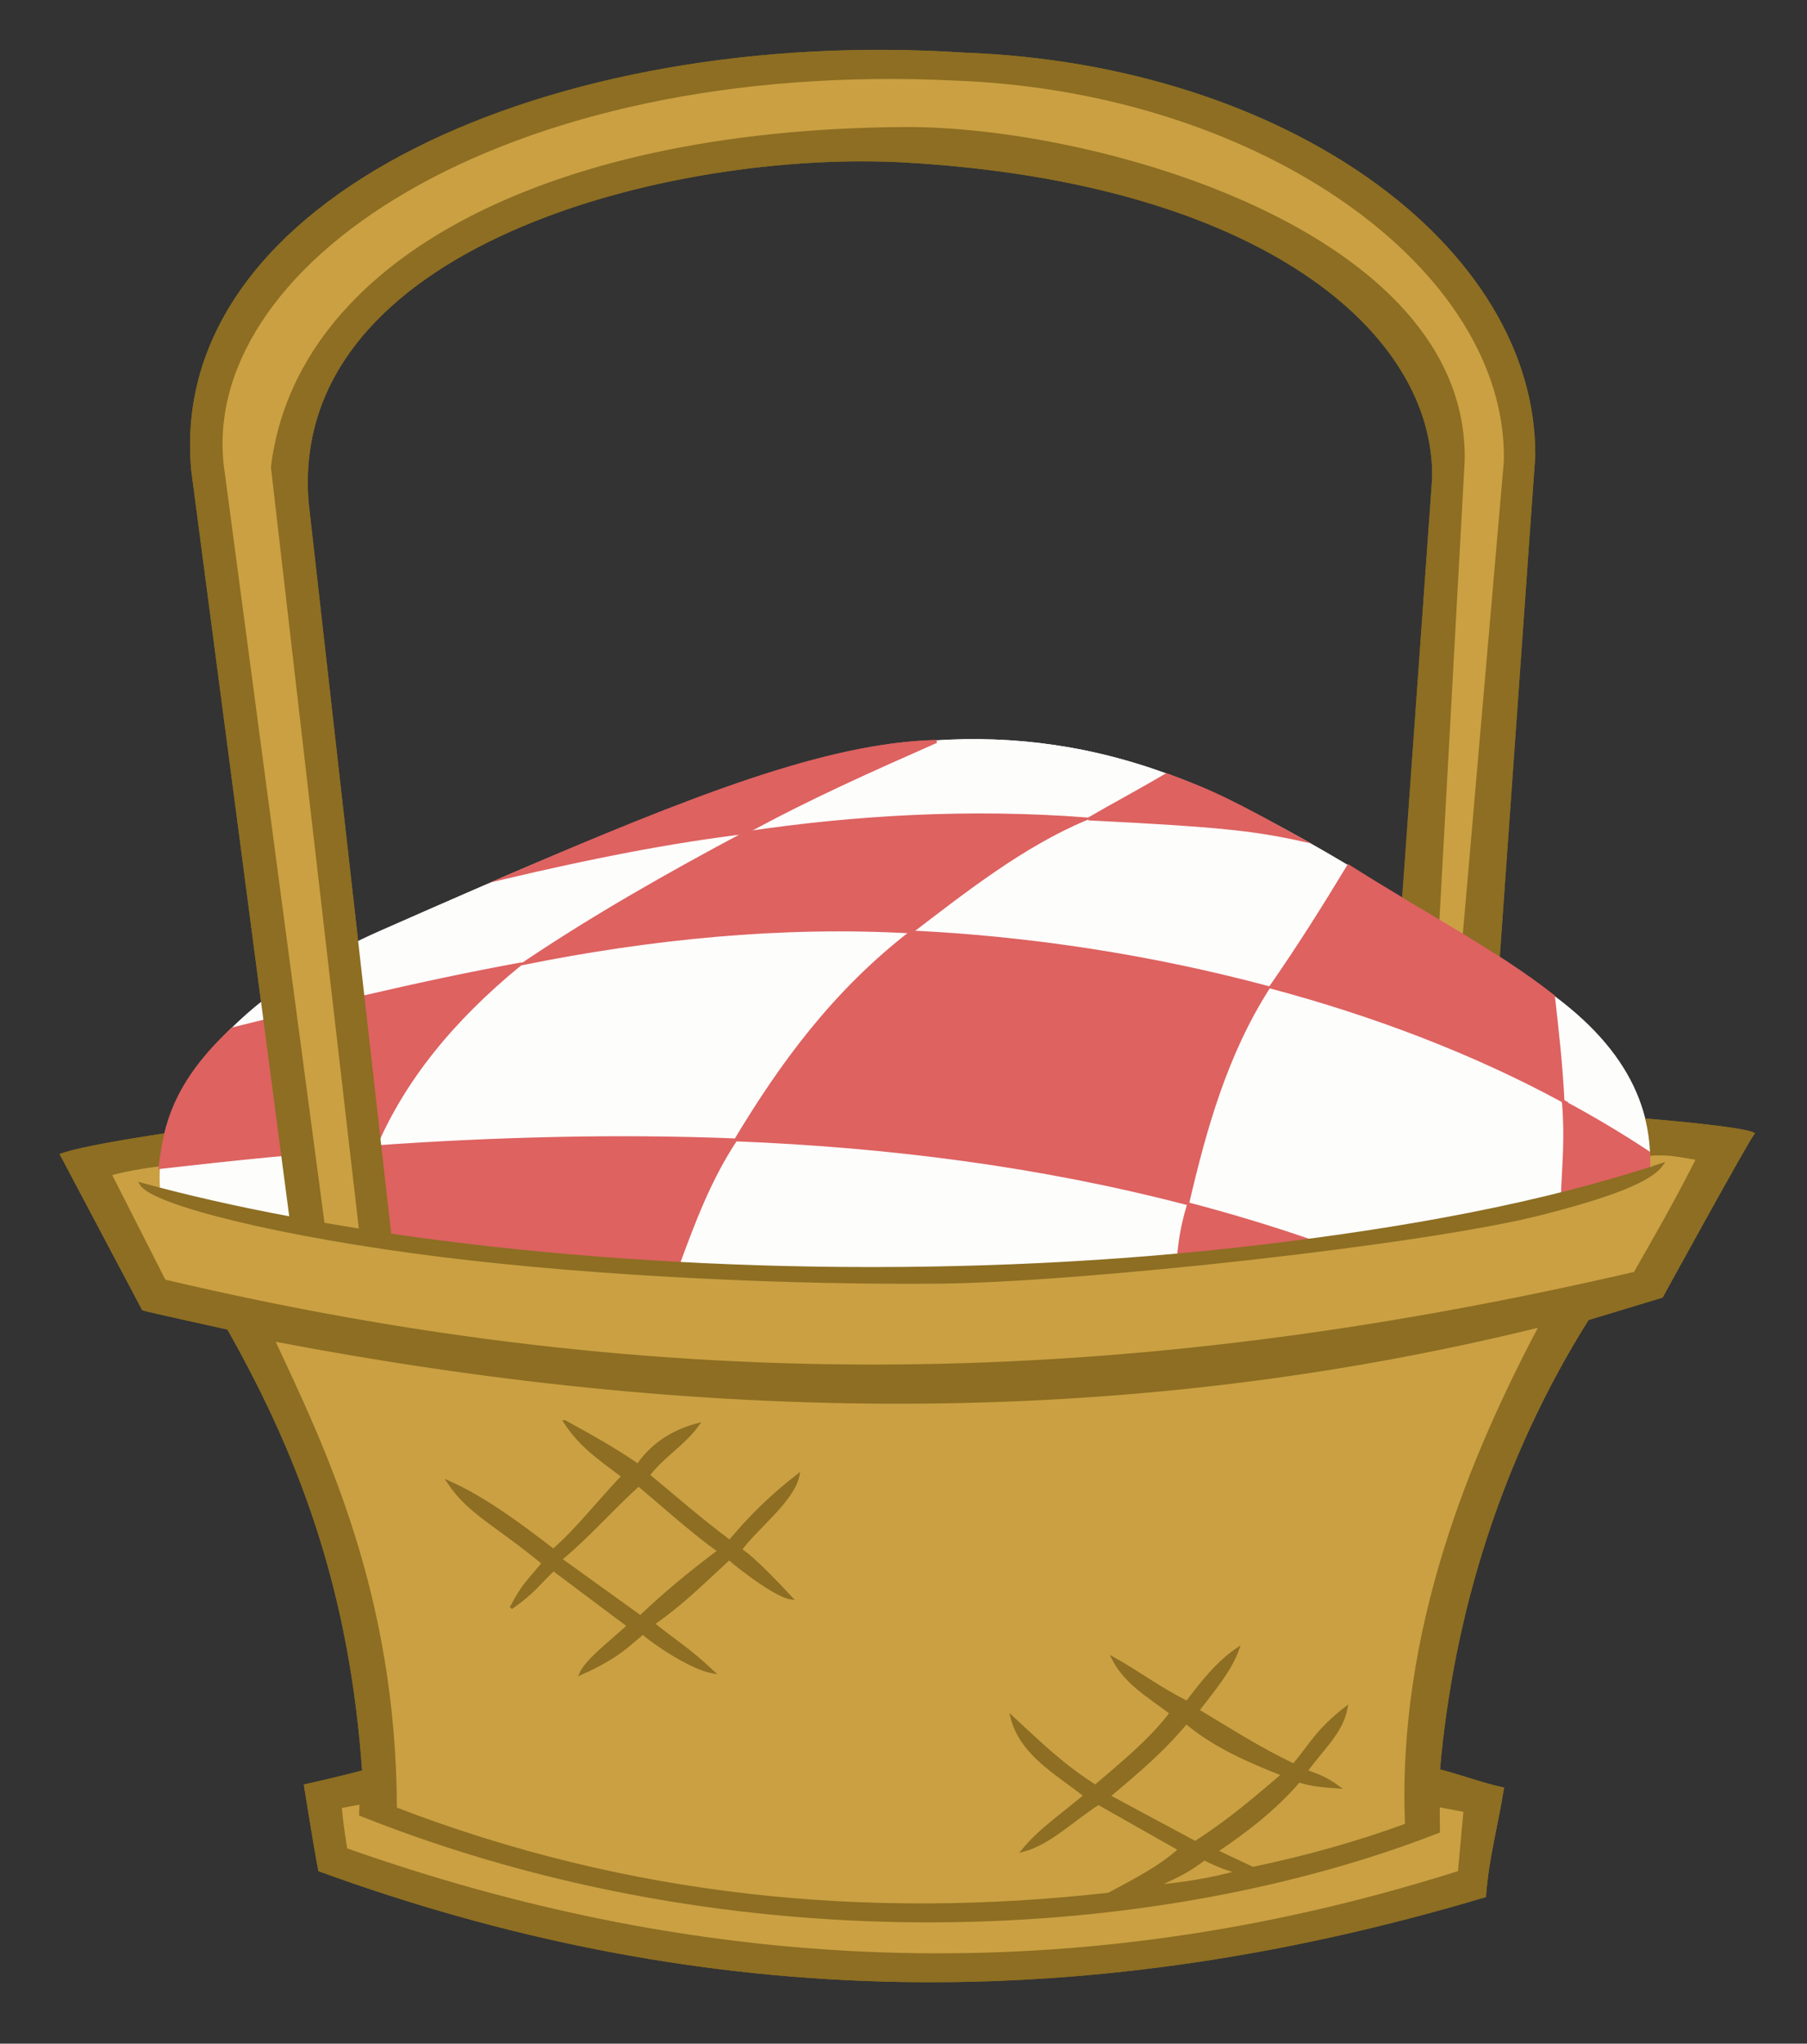 <?xml version="1.0" encoding="UTF-8" standalone="no"?>
<!-- Created with Inkscape (http://www.inkscape.org/) -->

<svg
   xmlns:dc="http://purl.org/dc/elements/1.1/"
   xmlns:cc="http://creativecommons.org/ns#"
   xmlns:rdf="http://www.w3.org/1999/02/22-rdf-syntax-ns#"
   xmlns:svg="http://www.w3.org/2000/svg"
   xmlns="http://www.w3.org/2000/svg"
   xmlns:sodipodi="http://sodipodi.sourceforge.net/DTD/sodipodi-0.dtd"
   xmlns:inkscape="http://www.inkscape.org/namespaces/inkscape"
   width="320.204"
   height="362.03"
   id="svg4692"
   version="1.1"
   inkscape:version="0.48.2 r9819"
   sodipodi:docname="Picnic Basket Season 2 Episode 3.svg">
  <rect width="100%" height="100%" fill="#333333" stroke="none"/>
  <defs
     id="defs4694" />
  <sodipodi:namedview
     id="base"
     pagecolor="#0000ab"
     bordercolor="#000000"
     borderopacity="0.396"
     inkscape:pageopacity="0"
     inkscape:pageshadow="0"
     inkscape:zoom="0.98994949"
     inkscape:cx="46.21807"
     inkscape:cy="185.8018"
     inkscape:document-units="px"
     inkscape:current-layer="g2992"
     showgrid="false"
     inkscape:window-width="1366"
     inkscape:window-height="706"
     inkscape:window-x="-8"
     inkscape:window-y="-8"
     inkscape:window-maximized="1"
     fit-margin-top="10"
     fit-margin-left="10"
     fit-margin-right="10"
     fit-margin-bottom="10"
     borderlayer="true" />
  <g
     inkscape:label="Layer 1"
     inkscape:groupmode="layer"
     id="layer1"
     transform="translate(-150.477,-463.387)">
    <g
       style="display:inline"
       id="g4661"
       transform="matrix(0.51,0,0,0.51,-490.052,1881.939)"
       inkscape:export-xdpi="359.77469"
       inkscape:export-ydpi="359.77469">
      <path
         sodipodi:nodetypes="ccccccccccscccccccccccccccc"
         inkscape:connector-curvature="0"
         id="path4628"
         d="m 1287.94,-2376.614 23.021,45.145 32.887,7.773 c 24.526,55.054 41.21,103.906 43.278,162.329 l -17.866,5.934 3.588,19.491 c 115.221,37.88 222.8,52.569 394.044,9.268 l 3.588,-29.299 -21.227,-4.784 c 8.866,-58.09 22.486,-114.93 52.619,-167.424 0,0 27.206,-7.175 27.505,-7.175 0.299,0 25.114,-47.836 25.114,-47.836 l -27.505,-0.897 -2.093,11.062 c -146.656,39.41 -292.54,44.608 -438.591,20.629 l -29,-268.476 c 19.797,-72.661 89.029,-110.01 209.28,-110.918 125.341,8.722 173.515,49.693 192.538,102.846 l -10.379,164.607 20.295,13.53 14.376,-176.117 c -10.921,-71.555 -65.265,-121.679 -198.72,-132.762 -124.312,7.057 -241.626,21.314 -257.914,139.527 l 34.67,264.679 -46.706,-10.818 1.845,-15.396 z"
         style="fill:#caa043;fill-opacity:1;stroke:#caa043;stroke-width:1;stroke-linecap:butt;stroke-linejoin:miter;stroke-miterlimit:6;stroke-opacity:1;stroke-dasharray:none;display:inline" />
      <path
         inkscape:connector-curvature="0"
         id="path4590"
         d="m 1827.871,-2392.455 1.219,11.969 c 5.832,-0.636 10.926,0.476 16.719,1.469 -7.815,15.414 -14.767,27.445 -21.812,39.781 -178.005,41.294 -337.082,43.679 -510.938,2.688 l -18.844,-37.062 c 3.895,-1.226 12.14,-2.72 17.938,-3.312 l 3.281,-10.75 c -14.849,2.292 -30.401,4.754 -38.094,7.312 0,0 27.939,52.758 28.375,53.594 0.555,0.281 29.562,6.656 29.562,6.656 27.272,48.14 42.801,94.609 47,153.969 -6.677,1.863 -20.219,4.906 -20.219,4.906 0,0 3.349,21.077 4.938,29.312 126.95,46.286 258.632,52.635 404.781,9 0.937,-13.009 4.108,-24.225 6.188,-37.25 -7.103,-1.575 -14.448,-4.342 -22.219,-6.344 4.728,-54.4 21.477,-108.602 51.812,-156.875 l 25.719,-7.781 c 0,0 28.946,-52.746 31.688,-56.5 -4.018,-1.992 -33.272,-4.462 -37.094,-4.781 z m -36.625,71.438 c -23.736,44.704 -49.435,105.835 -46.625,173.406 -17.789,6.526 -35.586,11.356 -53.375,15.094 l -12.688,-5.969 c 10.352,-7.023 20.31,-14.587 28.688,-24.375 4.534,1.476 9.059,1.784 13.594,2.094 -4.485,-3.289 -7.297,-4.064 -11.062,-5.531 5.103,-7.282 12.302,-13.318 13.906,-21.969 -10.209,7.925 -12.344,12.961 -18.219,19.875 -12.251,-5.827 -22.721,-12.637 -33.344,-18.969 5.35,-7.006 11.322,-13.983 13.906,-21.375 -7.18,4.878 -12.42,11.709 -17.656,18.531 -9.54,-4.701 -16.671,-10.269 -25.688,-15.25 4.412,8.566 12.031,12.83 20.156,19 -7.587,9.96 -17.821,18.086 -26.312,25.406 -11.361,-7.181 -18.984,-14.702 -29,-23.938 3.289,12.812 15.4,19.282 25.438,27.219 -7.401,6.238 -15.922,12.045 -21.531,19 9.063,-2.347 17.449,-10.764 26.156,-16.313 l 28.25,16 c -6.896,6.313 -15.918,10.791 -24.656,15.531 -84.107,9.424 -166.923,1.431 -247.844,-29.719 -0.197,-74.493 -24.974,-125.43 -42.469,-162.813 146.409,27.97 292.504,31.474 440.375,-4.937 z m -339.062,33.344 c 5.574,8.566 12.062,12.799 20.188,18.969 -9.065,9.467 -15.738,18.385 -24.188,25.719 -10.515,-8.132 -23.642,-18.046 -36.406,-23.688 7.2,10.803 16.421,14.511 32.906,28.156 -5.338,6.561 -6.787,7.197 -11.156,15.5 8.428,-5.835 9.954,-8.97 14.75,-13.25 l 26.031,19.5 c -6.896,6.313 -14.46,11.974 -16.531,16.562 13.764,-6.129 17.129,-10.659 21.562,-14.031 2.764,2.641 16.252,12.075 24.281,13.531 -7.991,-7.64 -13.948,-11.245 -20.719,-16.75 10.13,-7.118 16.447,-13.533 26.375,-22.656 4.217,3.696 16.574,13.092 21.531,13.719 -3.635,-3.91 -13.607,-14.524 -17.625,-16.75 5.103,-7.282 18.427,-17.225 20.031,-25.875 -10.209,7.925 -17.315,15.284 -23.719,22.937 -11.194,-8.364 -18.293,-14.766 -28.281,-23 5.35,-7.006 12.066,-10.487 17.188,-17.562 -8.66,2.236 -15.894,6.954 -20.812,14.094 -9.223,-6.286 -16.389,-10.144 -25.406,-15.125 z m 25.625,21.938 c 8.1,6.791 18.024,15.813 27.938,22.969 -10.164,7.729 -17.206,13.402 -27.312,22.875 l -27.75,-19.969 c 10.232,-8.534 17.786,-17.399 27.125,-25.875 z m 190.281,82.562 c 10.062,8.43 21.911,13.423 33.625,18.094 -9.323,7.909 -18.229,15.762 -30.5,23.594 l -30.031,-16.125 c 10.286,-8.521 19.542,-16.593 26.906,-25.562 z m -286.719,27.938 -0.156,4.031 c 131.562,52.41 276.544,44.152 374.531,5.906 l -0.062,-9.031 9.25,1.781 -1.938,21.375 c -123.523,39.182 -252.04,39.77 -386.875,-7.906 -0.774,-4.833 -1.57,-9.979 -1.938,-14.812 0,0 7.038,-1.344 7.188,-1.344 z m 293,19.438 c 3.292,1.584 6.642,3.292 11.812,4.5 -8.711,2.477 -19.618,4.317 -28.719,4.938 9.211,-4.074 12.472,-6.065 16.906,-9.438 z"
         style="fill:#8d6e22;fill-opacity:1;stroke:#8d6e22;stroke-width:1;stroke-linecap:butt;stroke-linejoin:miter;stroke-miterlimit:4;stroke-opacity:1;stroke-dasharray:none;display:inline" />
      <path
         sodipodi:nodetypes="csccscc"
         inkscape:connector-curvature="0"
         id="path4630"
         d="m 1828.756,-2375.777 c 0.929,-23.75 -10.831,-46.444 -44.606,-67.118 -32.887,-20.13 -62.223,-41.186 -103.063,-60.931 -57.821,-27.944 -112.979,-24.74 -167.723,-5.232 -42.537,15.095 -80.42,31.673 -125.269,51.423 -35.139,15.474 -78.541,46.761 -76.088,88.57 179.228,48.141 400.377,35.823 516.749,-6.712 z"
         style="fill:#fdfdfc;fill-opacity:1;stroke:#fdfdfc;stroke-width:1;stroke-linecap:butt;stroke-linejoin:miter;stroke-miterlimit:6;stroke-opacity:1;stroke-dasharray:none;display:inline" />
      <path
         style="fill:#dd6260;fill-opacity:1;stroke:#dd6260;stroke-width:1;stroke-linecap:butt;stroke-linejoin:miter;stroke-miterlimit:6;stroke-opacity:1;stroke-dasharray:none"
         d="m 1696.699,-2438.446 c -40.72,-10.906 -83.201,-17.387 -124.125,-19.311 -26.915,20.782 -45.18,45.89 -61.017,72.212 53.635,2.135 106.226,8.896 157.03,22.171 6.098,-26.214 13.357,-52.006 28.113,-75.071 z m -259.883,-8.192 c -37.706,6.901 -72.151,15.623 -100.002,22.502 -20.27,18.849 -23.562,33.652 -25.292,48.183 24.759,-2.846 50.125,-5.434 74.763,-7.17 9.766,-22.88 26.41,-43.815 50.531,-63.514 z m 361.992,79.919 c 12.399,-2.836 23.677,-5.604 30.128,-7.632 -0.121,-3.065 -0.069,-3.959 -0.137,-6.741 -9.24,-6.13 -19.554,-12.276 -29.665,-17.688 1.087,12.48 0.057,21.785 -0.326,32.06 z"
         id="path4638"
         inkscape:connector-curvature="0"
         sodipodi:nodetypes="ccccccccccccccc" />
      <path
         sodipodi:nodetypes="ccccccccc"
         inkscape:connector-curvature="0"
         id="path4636"
         d="m 1668.94,-2363.282 c 13.854,3.629 27.575,7.743 41.148,12.38 -14.067,2.878 -29.106,5.141 -44.814,6.865 0.639,-5.959 1.105,-10.723 3.666,-19.245 z m -283.271,-19.799 c 42.36,-3.003 84.441,-4.115 125.9,-2.464 -9.258,14.078 -14.62,28.713 -20.031,43.342 -42.757,-2.72 -83.029,-7.214 -115.716,-12.183 1.6,-9.565 2.788,-19.13 9.847,-28.695 z"
         style="fill:#dd6260;fill-opacity:1;stroke:#dd6260;stroke-width:1;stroke-linecap:butt;stroke-linejoin:miter;stroke-miterlimit:6;stroke-opacity:1;stroke-dasharray:none" />
      <path
         style="fill:#dd6260;fill-opacity:1;stroke:#dd6260;stroke-width:1;stroke-linecap:butt;stroke-linejoin:miter;stroke-miterlimit:12;stroke-opacity:1;stroke-dasharray:none"
         d="m 1634.164,-2497.018 c 42.722,2.147 56.462,3.374 73.981,7.244 -23.001,-12.759 -30.872,-16.761 -46.935,-22.599 -11.336,6.669 -18.21,10.196 -27.046,15.355 z m -52.812,-26.919 c -38.089,0.836 -85.49,19.606 -149.704,47.212 29.451,-6.916 56.37,-12.32 83.526,-15.604 21.551,-11.865 44.07,-21.835 66.177,-31.608 z"
         id="path4642"
         inkscape:connector-curvature="0"
         sodipodi:nodetypes="cccccccc" />
      <path
         inkscape:connector-curvature="0"
         id="path4659"
         d="m 1385.124,-2353.368 -20.718,-2.96 -10.993,-88.79 21.14,-9.725 z"
         style="fill:#caa043;fill-opacity:1;fill-rule:nonzero;stroke:#caa043;stroke-width:1;stroke-linecap:butt;stroke-linejoin:miter;stroke-miterlimit:12;stroke-opacity:1;stroke-dasharray:none" />
      <path
         sodipodi:nodetypes="cscszscccccccccccccsccccscc"
         inkscape:connector-curvature="0"
         id="path4626"
         d="m 1391.404,-2352.534 c 91.382,13.424 202.08,15.975 303.049,3.887 49.64,-5.943 97.037,-14.388 138.848,-28.293 -3.958,5.692 -18.601,11.069 -41.759,16.984 -40.632,10.378 -160.055,23.395 -209.414,23.848 -49.36,0.453 -116.797,-2.299 -172.825,-9.256 -55.733,-6.92 -100.175,-18.027 -104.302,-24.81 16.103,4.396 33.523,8.351 52.013,11.781 l -34.116,-259.653 c -8.985,-94.934 125.91,-154.063 268.309,-144.637 110.99,4.084 198.011,66.688 197.674,139.506 l -12.447,175.524 -11.839,-8.033 14.376,-165.645 c 1.242,-66.995 -84.552,-128.296 -190.053,-132.611 -159.801,-8.01 -266.376,65.35 -255.377,136.743 l 34.687,260.881 c 4.272,0.744 8.594,1.463 12.963,2.157 l -30.616,-265.066 c 8.497,-69.93 92.532,-116.8 219.528,-117.627 65.93,-0.429 195.657,35.815 194.248,115.385 l -8.82,160.249 -11.959,-7.474 10.464,-146.496 c 1.047,-50.66 -59.122,-103.166 -183.269,-110.32 -80.742,-4.653 -215.545,28.493 -208.084,118.692 z"
         style="fill:#8d6e22;fill-opacity:1;stroke:#8d6e22;stroke-width:1;stroke-linecap:butt;stroke-linejoin:miter;stroke-miterlimit:6;stroke-opacity:1;stroke-dasharray:none;display:inline" />
      <path
         sodipodi:nodetypes="cccccccccc"
         inkscape:connector-curvature="0"
         id="path4640"
         d="m 1799.018,-2399.034 c -30.972,-16.805 -65.544,-29.968 -101.615,-39.585 9.586,-13.737 18.24,-27.51 27.035,-42.037 26.02,16.541 51.28,29.542 71.274,45.293 1.362,12.11 2.722,24.219 3.305,36.329 z m -226.443,-58.723 c 18.279,-13.955 38.758,-30.146 60.766,-39.302 -40.292,-3.03 -79.64,-0.865 -118.339,4.869 -26.642,14.165 -52.678,28.936 -77.072,45.349 43.984,-8.861 89.763,-13.499 134.644,-10.915 z"
         style="fill:#dd6260;fill-opacity:1;stroke:#dd6260;stroke-width:1;stroke-linecap:butt;stroke-linejoin:miter;stroke-miterlimit:6;stroke-opacity:1;stroke-dasharray:none" />
    </g>
    <g
       inkscape:export-ydpi="359.77469"
       inkscape:export-xdpi="359.77469"
       transform="matrix(0.51,0,0,0.51,-489.981,1881.001)"
       id="g2992"
       style="display:inline">
      <path
         style="fill:#caa043;fill-opacity:1;stroke:#caa043;stroke-width:1;stroke-linecap:butt;stroke-linejoin:miter;stroke-miterlimit:6;stroke-opacity:1;stroke-dasharray:none;display:inline"
         d="m 1287.801,-2374.772 23.021,45.145 32.887,7.773 c 24.526,55.054 41.21,103.906 43.278,162.329 l -17.866,5.934 3.588,19.491 c 115.221,37.88 222.8,52.569 394.044,9.268 l 3.588,-29.299 -21.227,-4.784 c 8.866,-58.09 22.486,-114.93 52.619,-167.424 0,0 27.206,-7.175 27.505,-7.175 0.299,0 25.114,-47.836 25.114,-47.836 l -27.505,-0.897 -2.093,11.062 c -146.656,39.41 -292.54,44.608 -438.591,20.629 l -29,-268.476 c 19.797,-72.661 89.029,-110.01 209.28,-110.918 125.341,8.722 173.515,49.693 192.538,102.846 l -10.379,164.607 20.295,13.53 14.376,-176.117 c -10.921,-71.555 -65.265,-121.679 -198.72,-132.762 -124.312,7.057 -241.626,21.314 -257.914,139.527 l 34.67,264.679 -46.706,-10.818 1.845,-15.396 z"
         id="path2994"
         inkscape:connector-curvature="0"
         sodipodi:nodetypes="ccccccccccscccccccccccccccc" />
      <path
         style="fill:#8d6e22;fill-opacity:1;stroke:#8d6e22;stroke-width:1;stroke-linecap:butt;stroke-linejoin:miter;stroke-miterlimit:4;stroke-opacity:1;stroke-dasharray:none;display:inline"
         d="m 1827.732,-2390.613 1.219,11.969 c 5.832,-0.636 10.926,0.476 16.719,1.469 -7.815,15.414 -14.767,27.445 -21.812,39.781 -178.005,41.294 -337.082,43.679 -510.938,2.688 l -18.844,-37.062 c 3.895,-1.226 12.14,-2.72 17.938,-3.312 l 3.281,-10.75 c -14.849,2.292 -30.401,4.754 -38.094,7.312 0,0 27.939,52.758 28.375,53.594 0.555,0.281 29.562,6.656 29.562,6.656 27.272,48.14 42.801,94.609 47,153.969 -6.677,1.863 -20.219,4.906 -20.219,4.906 0,0 3.349,21.077 4.938,29.312 126.95,46.286 258.632,52.635 404.781,9 0.937,-13.009 4.108,-24.225 6.188,-37.25 -7.103,-1.575 -14.448,-4.342 -22.219,-6.344 4.728,-54.4 21.477,-108.602 51.812,-156.875 l 25.719,-7.781 c 0,0 28.946,-52.746 31.688,-56.5 -4.018,-1.992 -33.272,-4.462 -37.094,-4.781 z m -36.625,71.438 c -23.736,44.704 -49.435,105.835 -46.625,173.406 -17.789,6.526 -35.586,11.356 -53.375,15.094 l -12.688,-5.969 c 10.352,-7.023 20.31,-14.587 28.688,-24.375 4.534,1.476 9.059,1.784 13.594,2.094 -4.485,-3.289 -7.297,-4.064 -11.062,-5.531 5.103,-7.282 12.302,-13.318 13.906,-21.969 -10.209,7.925 -12.344,12.961 -18.219,19.875 -12.251,-5.827 -22.721,-12.637 -33.344,-18.969 5.35,-7.006 11.322,-13.983 13.906,-21.375 -7.18,4.878 -12.42,11.709 -17.656,18.531 -9.54,-4.701 -16.671,-10.269 -25.688,-15.25 4.412,8.566 12.031,12.83 20.156,19 -7.587,9.96 -17.821,18.086 -26.312,25.406 -11.361,-7.181 -18.984,-14.702 -29,-23.938 3.289,12.812 15.4,19.282 25.438,27.219 -7.401,6.238 -15.922,12.045 -21.531,19 9.063,-2.347 17.449,-10.764 26.156,-16.313 l 28.25,16 c -6.896,6.313 -15.918,10.791 -24.656,15.531 -84.107,9.424 -166.923,1.431 -247.844,-29.719 -0.197,-74.493 -24.974,-125.43 -42.469,-162.813 146.409,27.97 292.504,31.474 440.375,-4.937 z m -339.062,33.344 c 5.574,8.566 12.062,12.799 20.188,18.969 -9.065,9.467 -15.738,18.385 -24.188,25.719 -10.515,-8.132 -23.642,-18.046 -36.406,-23.688 7.2,10.803 16.421,14.511 32.906,28.156 -5.338,6.561 -6.787,7.197 -11.156,15.5 8.428,-5.835 9.954,-8.97 14.75,-13.25 l 26.031,19.5 c -6.896,6.313 -14.46,11.974 -16.531,16.562 13.764,-6.129 17.129,-10.659 21.562,-14.031 2.764,2.641 16.252,12.075 24.281,13.531 -7.991,-7.64 -13.948,-11.245 -20.719,-16.75 10.13,-7.118 16.447,-13.533 26.375,-22.656 4.217,3.696 16.574,13.092 21.531,13.719 -3.635,-3.91 -13.607,-14.524 -17.625,-16.75 5.103,-7.282 18.427,-17.225 20.031,-25.875 -10.209,7.925 -17.315,15.284 -23.719,22.937 -11.194,-8.364 -18.293,-14.766 -28.281,-23 5.35,-7.006 12.066,-10.487 17.188,-17.562 -8.66,2.236 -15.894,6.954 -20.812,14.094 -9.223,-6.286 -16.389,-10.144 -25.406,-15.125 z m 25.625,21.938 c 8.1,6.791 18.024,15.813 27.938,22.969 -10.164,7.729 -17.206,13.402 -27.312,22.875 l -27.75,-19.969 c 10.232,-8.534 17.786,-17.399 27.125,-25.875 z m 190.281,82.562 c 10.062,8.43 21.911,13.423 33.625,18.094 -9.323,7.909 -18.229,15.762 -30.5,23.594 l -30.031,-16.125 c 10.286,-8.521 19.542,-16.593 26.906,-25.562 z m -286.719,27.938 -0.156,4.031 c 131.562,52.41 276.544,44.152 374.531,5.906 l -0.062,-9.031 9.25,1.781 -1.938,21.375 c -123.523,39.182 -252.04,39.77 -386.875,-7.906 -0.774,-4.833 -1.57,-9.979 -1.938,-14.812 0,0 7.038,-1.344 7.188,-1.344 z m 293,19.438 c 3.292,1.584 6.642,3.292 11.812,4.5 -8.711,2.477 -19.618,4.317 -28.719,4.938 9.211,-4.074 12.472,-6.065 16.906,-9.438 z"
         id="path2996"
         inkscape:connector-curvature="0" />
      <path
         style="fill:#fdfdfc;fill-opacity:1;stroke:#fdfdfc;stroke-width:1;stroke-linecap:butt;stroke-linejoin:miter;stroke-miterlimit:6;stroke-opacity:1;stroke-dasharray:none;display:inline"
         d="m 1828.617,-2373.935 c 0.929,-23.75 -10.831,-46.444 -44.606,-67.118 -32.887,-20.13 -62.223,-41.186 -103.063,-60.931 -57.821,-27.944 -112.979,-24.74 -167.723,-5.232 -42.537,15.095 -80.42,31.673 -125.269,51.423 -35.139,15.474 -78.541,46.761 -76.088,88.57 179.228,48.141 400.377,35.823 516.749,-6.712 z"
         id="path2998"
         inkscape:connector-curvature="0"
         sodipodi:nodetypes="csccscc" />
      <path
         sodipodi:nodetypes="ccccccccccccccc"
         inkscape:connector-curvature="0"
         id="path3000"
         d="m 1696.56,-2436.604 c -40.72,-10.906 -83.201,-17.387 -124.125,-19.311 -26.915,20.782 -45.18,45.89 -61.017,72.212 53.635,2.135 106.226,8.896 157.03,22.171 6.098,-26.214 13.357,-52.006 28.113,-75.071 z m -259.883,-8.192 c -37.706,6.901 -72.151,15.623 -100.002,22.502 -20.27,18.849 -23.562,33.652 -25.292,48.183 24.759,-2.846 50.125,-5.434 74.763,-7.17 9.766,-22.88 26.41,-43.815 50.531,-63.514 z m 361.992,79.919 c 12.399,-2.836 23.677,-5.604 30.128,-7.632 -0.121,-3.065 -0.069,-3.959 -0.137,-6.741 -9.24,-6.13 -19.554,-12.276 -29.665,-17.688 1.087,12.48 0.057,21.785 -0.326,32.06 z"
         style="fill:#dd6260;fill-opacity:1;stroke:#dd6260;stroke-width:1;stroke-linecap:butt;stroke-linejoin:miter;stroke-miterlimit:6;stroke-opacity:1;stroke-dasharray:none" />
      <path
         style="fill:#dd6260;fill-opacity:1;stroke:#dd6260;stroke-width:1;stroke-linecap:butt;stroke-linejoin:miter;stroke-miterlimit:6;stroke-opacity:1;stroke-dasharray:none"
         d="m 1668.8,-2361.441 c 13.854,3.629 27.575,7.743 41.148,12.38 -14.067,2.878 -29.106,5.141 -44.814,6.865 0.639,-5.959 1.105,-10.723 3.666,-19.245 z m -283.271,-19.799 c 42.36,-3.003 84.441,-4.115 125.9,-2.464 -9.258,14.078 -14.62,28.713 -20.031,43.342 -42.757,-2.72 -83.029,-7.214 -115.716,-12.183 1.6,-9.565 2.788,-19.13 9.847,-28.695 z"
         id="path3002"
         inkscape:connector-curvature="0"
         sodipodi:nodetypes="ccccccccc" />
      <path
         sodipodi:nodetypes="cccccccc"
         inkscape:connector-curvature="0"
         id="path3004"
         d="m 1634.024,-2495.177 c 42.722,2.147 56.462,3.374 73.981,7.244 -23.001,-12.759 -30.872,-16.761 -46.935,-22.599 -11.336,6.669 -18.21,10.196 -27.046,15.355 z m -52.812,-26.919 c -38.089,0.836 -85.49,19.606 -149.704,47.212 29.451,-6.916 56.37,-12.32 83.526,-15.604 21.551,-11.865 44.07,-21.835 66.177,-31.608 z"
         style="fill:#dd6260;fill-opacity:1;stroke:#dd6260;stroke-width:1;stroke-linecap:butt;stroke-linejoin:miter;stroke-miterlimit:12;stroke-opacity:1;stroke-dasharray:none" />
      <path
         style="fill:#caa043;fill-opacity:1;fill-rule:nonzero;stroke:#caa043;stroke-width:1;stroke-linecap:butt;stroke-linejoin:miter;stroke-miterlimit:12;stroke-opacity:1;stroke-dasharray:none"
         d="m 1384.984,-2351.526 -20.718,-2.96 -10.993,-88.79 21.14,-9.725 z"
         id="path3006"
         inkscape:connector-curvature="0" />
      <path
         style="fill:#8d6e22;fill-opacity:1;stroke:#8d6e22;stroke-width:1;stroke-linecap:butt;stroke-linejoin:miter;stroke-miterlimit:6;stroke-opacity:1;stroke-dasharray:none;display:inline"
         d="m 1391.265,-2350.692 c 91.382,13.424 202.08,15.975 303.049,3.887 49.64,-5.943 97.037,-14.388 138.848,-28.293 -3.958,5.692 -18.601,11.069 -41.759,16.984 -40.632,10.378 -160.055,23.395 -209.414,23.848 -49.36,0.453 -116.797,-2.299 -172.825,-9.256 -55.733,-6.92 -100.175,-18.027 -104.302,-24.81 16.103,4.396 33.523,8.351 52.013,11.781 l -34.116,-259.653 c -8.985,-94.934 125.91,-154.063 268.309,-144.637 110.99,4.084 198.011,66.688 197.674,139.506 l -12.447,175.524 -11.839,-8.033 14.376,-165.645 c 1.242,-66.995 -84.552,-128.296 -190.053,-132.611 -159.801,-8.01 -266.376,65.35 -255.377,136.743 l 34.687,260.881 c 4.272,0.744 8.594,1.463 12.963,2.157 l -30.616,-265.066 c 8.497,-69.93 92.532,-116.8 219.528,-117.627 65.93,-0.429 195.657,35.815 194.248,115.385 l -8.82,160.249 -11.959,-7.474 10.464,-146.496 c 1.047,-50.66 -59.122,-103.166 -183.269,-110.32 -80.742,-4.653 -215.545,28.493 -208.084,118.692 z"
         id="path3008"
         inkscape:connector-curvature="0"
         sodipodi:nodetypes="cscszscccccccccccccsccccscc" />
      <path
         style="fill:#dd6260;fill-opacity:1;stroke:#dd6260;stroke-width:1;stroke-linecap:butt;stroke-linejoin:miter;stroke-miterlimit:6;stroke-opacity:1;stroke-dasharray:none"
         d="m 1798.878,-2397.193 c -30.972,-16.805 -65.544,-29.968 -101.615,-39.585 9.586,-13.737 18.24,-27.51 27.035,-42.037 26.02,16.541 51.28,29.542 71.274,45.293 1.362,12.11 2.722,24.219 3.305,36.329 z m -226.443,-58.723 c 18.279,-13.955 38.758,-30.146 60.766,-39.302 -40.292,-3.03 -79.64,-0.865 -118.339,4.869 -26.642,14.165 -52.678,28.936 -77.072,45.349 43.984,-8.861 89.763,-13.499 134.644,-10.915 z"
         id="path3010"
         inkscape:connector-curvature="0"
         sodipodi:nodetypes="cccccccccc" />
    </g>
  </g>
</svg>
